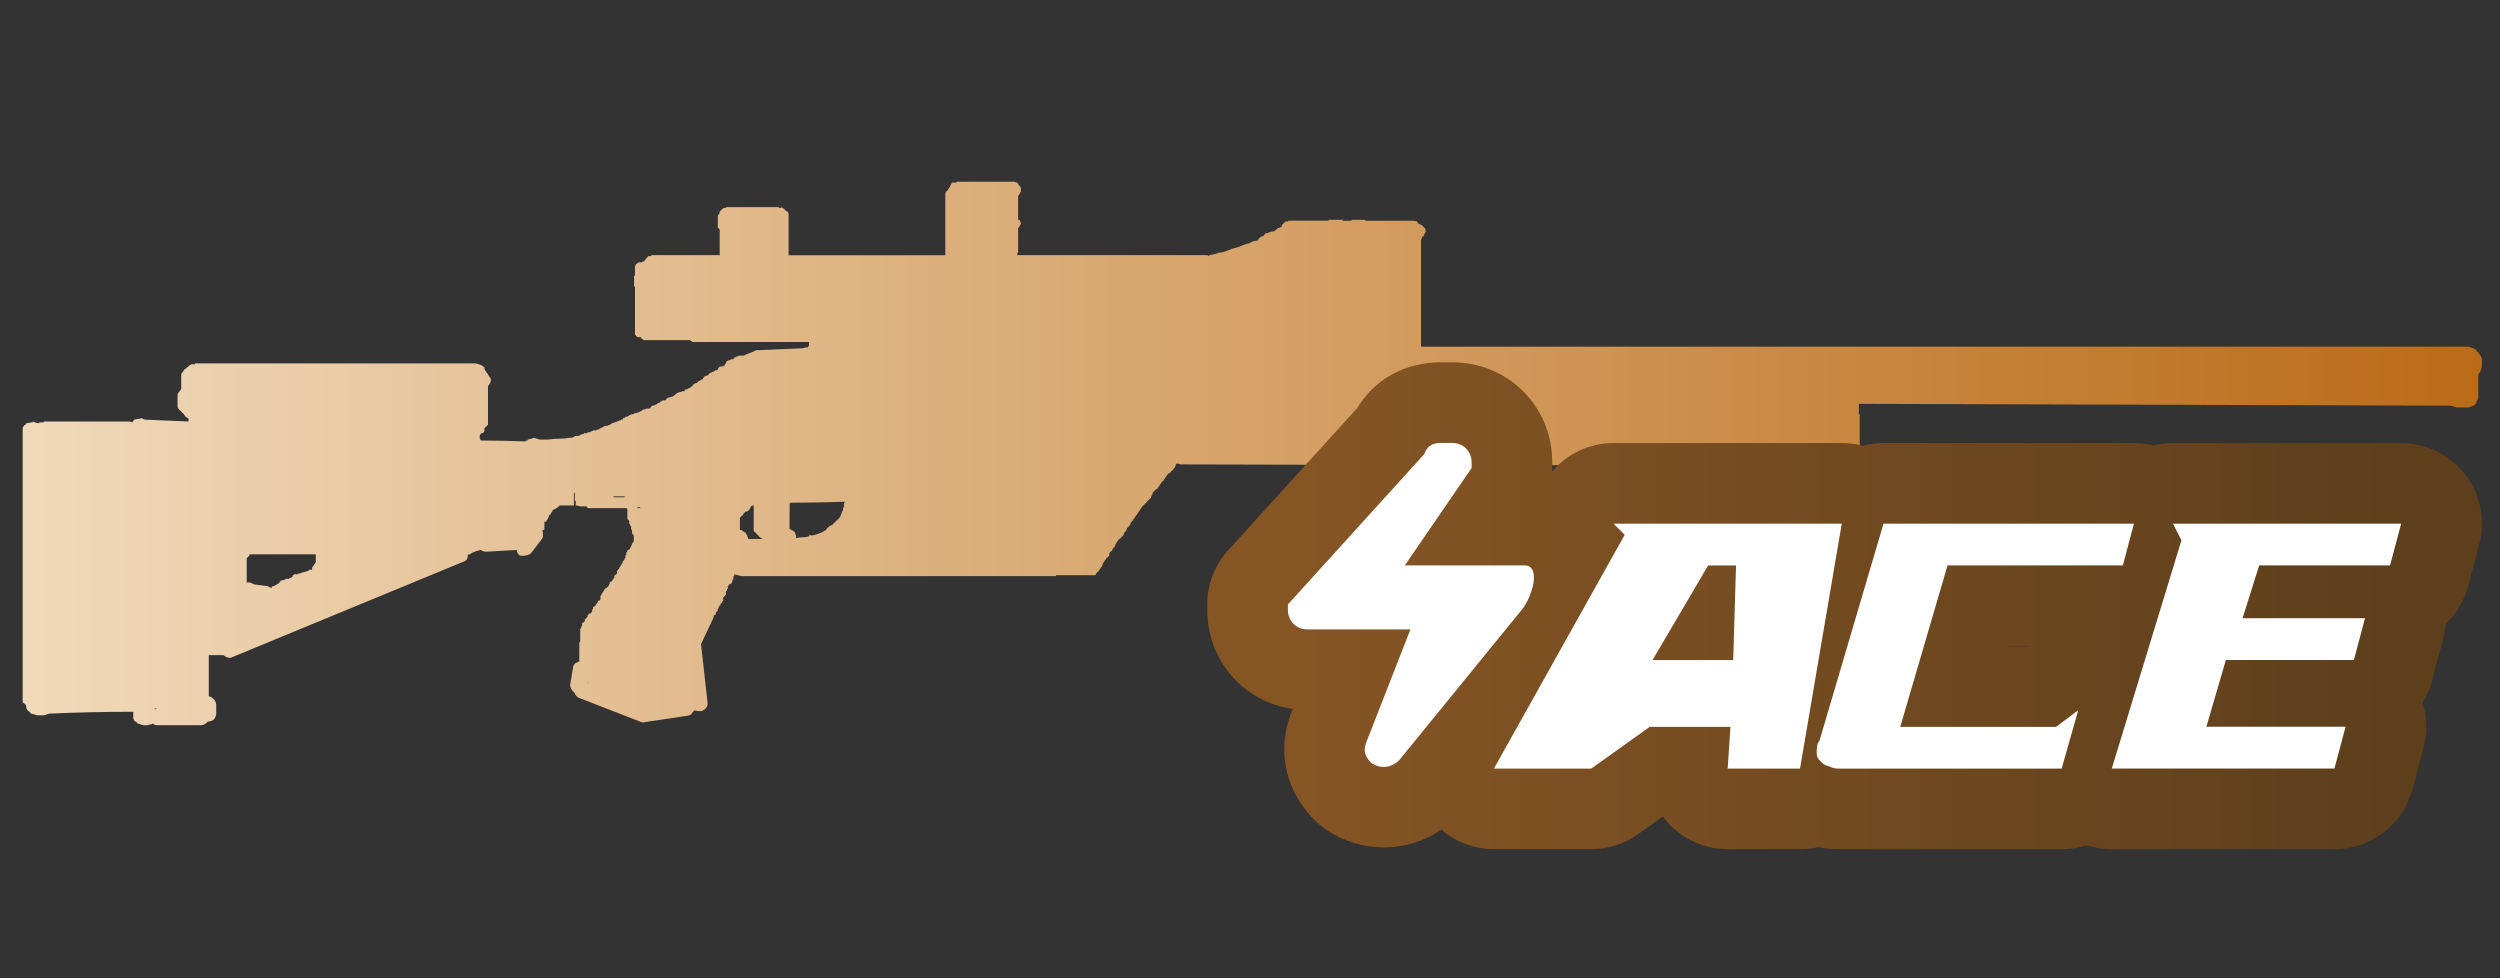 <?xml version="1.0" encoding="utf-8"?>
<!-- Generator: Adobe Illustrator 16.0.0, SVG Export Plug-In . SVG Version: 6.00 Build 0)  -->
<!DOCTYPE svg PUBLIC "-//W3C//DTD SVG 1.1//EN" "http://www.w3.org/Graphics/SVG/1.1/DTD/svg11.dtd">
<svg version="1.1" id="case1" xmlns="http://www.w3.org/2000/svg" xmlns:xlink="http://www.w3.org/1999/xlink" x="0px" y="0px"
	 width="92px" height="36px" viewBox="0 0 92 36" enable-background="new 0 0 92 36" xml:space="preserve">

<rect x="0" y="0" width="92" height="36" fill="#333333" stroke="none"/>

<linearGradient id="shape1_1_" gradientUnits="userSpaceOnUse" x1="0.833" y1="18" x2="91.334" y2="18">
	<stop  offset="2.300000e-007" style="stop-color:#F0D9BA"/>
	<stop  offset="1" style="stop-color:#BB6B17"/>
</linearGradient>
<path id="shape1" fill="url(#shape1_1_)" d="M5.787,26.072L5.787,26.072L5.787,26.072c-0.026,0.002-0.051,0.015-0.067,0.034
	l-0.035-0.034H5.787 M21.625,25.105l0.035,0.034h-0.035V25.105z M9.121,20.501c0.016-0.002,0.027-0.018,0.025-0.033
	c0.001,0,0.003,0,0.004,0c0.017-0.002,0.029-0.017,0.028-0.034V20.4h2.443v0.297c-0.028,0.028-0.05,0.062-0.067,0.099
	c-0.028,0.03-0.052,0.064-0.07,0.102v0.068h-0.099c0,0.002,0,0.006,0,0.009c-0.004,0.017-0.019,0.026-0.036,0.025
	c-0.026,0.001-0.051,0.014-0.068,0.033h-0.034c-0.042,0.023-0.087,0.033-0.135,0.033c-0.017,0.021-0.042,0.032-0.067,0.034
	c-0.037-0.002-0.074,0.009-0.102,0.033h-0.103c-0.003,0-0.005,0-0.009,0c-0.017,0.004-0.027,0.018-0.025,0.034h-0.034v0.031
	c0,0.002,0,0.006,0,0.009c-0.001,0.016-0.017,0.028-0.034,0.025c0.001,0.003,0.001,0.007,0,0.01
	c-0.003,0.017-0.019,0.027-0.034,0.023h-0.033l-0.036,0.035h-0.102c-0.004,0-0.006,0-0.01,0c-0.015,0.002-0.026,0.016-0.023,0.032
	h-0.036c-0.042,0.022-0.088,0.033-0.135,0.035c0.001,0.002,0.001,0.005,0,0.007c-0.002,0.016-0.017,0.028-0.034,0.026v0.035
	c-0.002,0-0.004,0-0.007,0c-0.017,0.002-0.03,0.02-0.027,0.036c-0.026,0.001-0.05,0.012-0.067,0.031c-0.002,0-0.007,0-0.009,0
	c-0.016,0.004-0.027,0.018-0.024,0.035h-0.031c-0.018,0.02-0.042,0.032-0.068,0.034h-0.037l-0.033,0.067
	c-0.05-0.015-0.095-0.036-0.135-0.067c-0.181-0.023-0.351-0.044-0.509-0.067l-0.137-0.067H9.079v-0.904
	c0.001,0.001,0.005,0.001,0.007,0c0.016-0.002,0.028-0.017,0.026-0.034c0.001,0,0.003,0,0.004,0
	C9.117,20.501,9.118,20.501,9.121,20.501 M65.928,19.233c0.021,0.015,0.032,0.041,0.034,0.065v0.069L65.928,19.4V19.233z
	 M23.458,18.666h0.103V18.7h-0.002h-0.101V18.666z M27.532,18.799l0.034-0.033c0.021-0.017,0.033-0.041,0.033-0.067
	c0.02-0.016,0.033-0.041,0.035-0.065c0.031-0.02,0.065-0.03,0.101-0.033v0.938l0.068,0.066c0.045,0.043,0.079,0.076,0.101,0.1
	c0.03,0.051,0.08,0.087,0.137,0.101l0.002-0.004v0.034h-0.509v-0.034c-0.024-0.026-0.037-0.063-0.034-0.101
	c-0.028-0.028-0.05-0.062-0.068-0.099c-0.037-0.018-0.071-0.041-0.103-0.067c-0.028-0.024-0.064-0.037-0.101-0.033v-0.434
	c0.022-0.044,0.057-0.079,0.101-0.101c0.011-0.041,0.035-0.076,0.068-0.101l0.034-0.033c0.003,0,0.007,0,0.01,0
	C27.475,18.833,27.507,18.82,27.532,18.799 M29.059,18.805v-0.272l0.034-0.034c0.655,0,1.322-0.011,2.001-0.034
	c-0.024,0.028-0.037,0.065-0.034,0.101v0.069c-0.019,0.028-0.03,0.062-0.036,0.096c0.003,0.037-0.009,0.074-0.033,0.103
	c-0.018,0.029-0.031,0.063-0.034,0.099c-0.025,0.026-0.038,0.063-0.035,0.101c-0.043,0.021-0.078,0.057-0.1,0.099
	c-0.045,0.023-0.081,0.059-0.104,0.103c-0.033,0.008-0.058,0.034-0.067,0.065c-0.045,0.023-0.09,0.045-0.136,0.069L30.482,19.4
	l-0.069,0.066c-0.008,0.034-0.033,0.059-0.067,0.067c-0.064,0.041-0.132,0.074-0.205,0.099L29.938,19.7h-0.169v0.034
	c-0.054,0.022-0.112,0.035-0.17,0.033c-0.103,0.002-0.205,0.013-0.304,0.033V19.7c-0.025-0.028-0.036-0.063-0.034-0.101
	l-0.069-0.065c-0.045-0.022-0.091-0.046-0.136-0.067v-0.567h-0.001C29.056,18.877,29.056,18.845,29.059,18.805 M22.578,18.264h0.406
	v0.036h-0.406V18.264z M35.195,6.688v0.033h-0.169c-0.003,0.026-0.015,0.049-0.034,0.066c-0.002,0.026-0.015,0.05-0.035,0.067
	c0,0.025-0.014,0.05-0.033,0.066c-0.019,0.015-0.032,0.038-0.035,0.063c-0.023,0.022-0.046,0.043-0.067,0.066
	c-0.02,0.018-0.033,0.043-0.034,0.071v2.273h-5.768V7.855c-0.02-0.017-0.033-0.041-0.034-0.066
	c-0.026-0.002-0.049-0.014-0.067-0.034l-0.067-0.067c-0.031-0.026-0.065-0.049-0.102-0.066v0.032h-0.035
	c-0.026-0.002-0.05-0.012-0.068-0.032h-1.933v0.031h-0.069c-0.023,0.002-0.046,0.014-0.059,0.035l-0.035,0.034l-0.067,0.066v0.033
	c-0.001,0.025-0.015,0.05-0.034,0.067c-0.021,0.016-0.033,0.041-0.035,0.066v0.401c0,0.002,0,0.004,0,0.008
	c0.002,0.017,0.018,0.028,0.035,0.026c0.001,0.025,0.015,0.051,0.034,0.066v0.933h-2.512v0.035h-0.1c-0.003,0-0.005,0-0.009,0
	c-0.017,0.002-0.027,0.017-0.026,0.033l-0.066,0.067c-0.02,0.016-0.034,0.041-0.036,0.067h-0.033v0.032H23.64v0.032h-0.138
	c-0.029,0.028-0.064,0.05-0.101,0.067c-0.017,0.031-0.029,0.066-0.033,0.102v0.303c0,0.001,0,0.003-0.001,0.004
	c-0.001,0.016-0.016,0.028-0.033,0.026v0.368c0.019,0.017,0.032,0.041,0.034,0.066v1.728l0.065,0.071
	c0.053,0.017,0.107,0.027,0.164,0.029v0.034c0.017,0.02,0.042,0.031,0.068,0.033v0.032h1.729c0.017,0.02,0.042,0.034,0.068,0.035
	v0.033h4.308v0.132c-0.02,0.015-0.034,0.041-0.035,0.065c-0.07,0-0.137,0.012-0.204,0.035c-0.497,0.021-1.017,0.043-1.561,0.067
	h-0.135L27.7,12.95c-0.068,0.022-0.158,0.056-0.271,0.102c-0.017,0.019-0.042,0.032-0.068,0.033h-0.169
	c-0.017,0.02-0.042,0.032-0.069,0.034c-0.025,0.003-0.05,0.014-0.067,0.033h-0.034v0.034h-0.033v0.034h-0.102v0.033h-0.069
	c-0.016,0.021-0.04,0.033-0.065,0.034c-0.021,0.017-0.033,0.041-0.036,0.067c-0.017,0.037-0.039,0.071-0.065,0.101
	c-0.03,0.02-0.065,0.03-0.1,0.035h-0.067c-0.033,0.024-0.057,0.059-0.067,0.1l-0.034,0.035h-0.067l-0.035,0.034
	c-0.019,0.019-0.046,0.03-0.073,0.029c-0.018,0.02-0.042,0.031-0.068,0.033c-0.001,0-0.003,0-0.005,0
	c-0.017,0.002-0.03,0.017-0.029,0.035c-0.003-0.001-0.005,0-0.008,0c-0.016,0.002-0.028,0.019-0.025,0.035c-0.003,0-0.008,0-0.01,0
	c-0.016,0.003-0.026,0.019-0.023,0.034H25.97l-0.035,0.034h-0.033v0.03l-0.034,0.035c0,0.002,0,0.005,0,0.009
	c-0.001,0.018-0.018,0.028-0.034,0.026c-0.003,0-0.005,0-0.007,0c-0.017,0.002-0.028,0.017-0.026,0.034h-0.035
	c-0.017,0.02-0.04,0.031-0.066,0.035c0,0.002,0,0.004,0,0.006c-0.003,0.017-0.019,0.028-0.036,0.026c0,0.004,0.001,0.008,0,0.012
	c-0.002,0.016-0.017,0.026-0.033,0.023H25.6c-0.018,0.019-0.042,0.033-0.068,0.034c0.001,0.003,0.001,0.005,0,0.008
	c-0.003,0.017-0.018,0.028-0.035,0.025v0.031c-0.002,0-0.005,0-0.007,0c-0.017,0.004-0.028,0.018-0.026,0.035H25.43
	c0,0.002,0,0.005,0,0.008c-0.002,0.016-0.018,0.027-0.034,0.026c-0.017,0.02-0.042,0.033-0.067,0.034
	c-0.028,0.025-0.067,0.039-0.106,0.035l-0.033,0.035v0.031h-0.068c-0.042,0.022-0.089,0.034-0.136,0.034
	c-0.017,0.02-0.042,0.033-0.068,0.034c-0.002,0-0.004,0-0.008,0c-0.016,0.002-0.027,0.018-0.024,0.033c-0.004,0-0.006,0-0.009,0
	c-0.017,0.003-0.028,0.018-0.025,0.036h-0.034c0,0.001,0,0.003,0,0.006c0,0.018-0.016,0.03-0.032,0.029
	c-0.019,0.019-0.043,0.029-0.07,0.03c-0.042,0.021-0.088,0.032-0.136,0.033l-0.068,0.066c0.001,0.003,0.001,0.006,0,0.011
	c-0.002,0.016-0.018,0.026-0.034,0.024h-0.102c0.001,0.002,0.001,0.005,0,0.009c-0.003,0.017-0.018,0.027-0.034,0.025
	c-0.026,0.001-0.051,0.014-0.068,0.034v0.029h-0.067c0.001,0.002,0.001,0.006,0,0.01c-0.003,0.016-0.017,0.026-0.034,0.024
	c-0.017,0.019-0.041,0.031-0.067,0.034c-0.029,0.024-0.066,0.035-0.103,0.032c-0.001,0-0.003,0-0.004,0.001
	c-0.018,0-0.029,0.017-0.028,0.033l-0.033,0.035c0.001,0.002,0.001,0.004,0,0.006c-0.002,0.018-0.017,0.029-0.034,0.028h-0.108
	c-0.028,0.024-0.066,0.037-0.103,0.034c-0.026,0.001-0.051,0.012-0.067,0.034l-0.035,0.034h-0.035l-0.03,0.033
	c-0.036-0.002-0.072,0.01-0.101,0.033h-0.068l-0.033,0.033c-0.047,0.001-0.094,0.014-0.137,0.034c-0.003-0.001-0.007-0.001-0.008,0
	c-0.017,0.003-0.028,0.019-0.025,0.035h-0.034c-0.018,0.02-0.042,0.032-0.068,0.034h-0.033c0,0.002,0,0.004,0,0.006
	c-0.002,0.018-0.017,0.03-0.034,0.027c-0.026,0.002-0.05,0.014-0.067,0.034v0.034h-0.067c0,0.002,0,0.006,0,0.009
	c-0.003,0.016-0.018,0.026-0.034,0.024H22.78l-0.034,0.035h-0.034c-0.017,0.019-0.041,0.031-0.067,0.032
	c-0.036,0.005-0.07,0.016-0.101,0.034h-0.033c0,0.002,0,0.003,0,0.005c-0.002,0.018-0.017,0.03-0.035,0.028l-0.035,0.034h-0.034
	c-0.028,0.024-0.065,0.037-0.102,0.034c-0.037-0.003-0.073,0.01-0.103,0.033c-0.002,0-0.004,0-0.006,0
	c-0.018,0.002-0.029,0.017-0.028,0.034h-0.069v0.032h-0.034c0,0.003,0,0.005,0,0.009c-0.004,0.016-0.018,0.028-0.035,0.025h-0.067
	c0,0.003,0,0.006,0,0.009c-0.002,0.017-0.018,0.027-0.035,0.025h-0.1c-0.018,0.02-0.042,0.031-0.066,0.033c-0.002,0-0.005,0-0.008,0
	c-0.017,0.001-0.028,0.018-0.026,0.034h-0.103c0,0.002,0,0.006,0,0.008c-0.002,0.017-0.018,0.028-0.034,0.025h-0.101
	c0.001,0.003,0.001,0.005,0,0.009c-0.001,0.017-0.017,0.028-0.034,0.025c-0.037-0.002-0.073,0.01-0.103,0.034
	c-0.002-0.001-0.006-0.001-0.009,0c-0.017,0.002-0.027,0.018-0.024,0.034H21.15c0.001,0.002,0.001,0.005,0,0.009
	c-0.002,0.016-0.017,0.026-0.033,0.024c-0.029,0.023-0.065,0.036-0.103,0.034h-0.067c-0.1,0.023-0.204,0.034-0.306,0.033
	c-0.16,0-0.318,0.012-0.476,0.034h-0.303l-0.205-0.065c-0.066,0.023-0.146,0.044-0.237,0.065v0.034h-0.068v0.035
	c-0.545-0.021-1.097-0.035-1.663-0.035v-0.034l-0.034-0.034v-0.132l0.068-0.068c0.044,0.001,0.084-0.025,0.101-0.066v-0.101
	c0.021-0.043,0.058-0.079,0.102-0.1v-0.033h0.033v-1.436c0.028-0.029,0.051-0.063,0.067-0.101l0.036-0.065v-0.1
	c-0.017-0.037-0.041-0.07-0.069-0.101c-0.02-0.017-0.031-0.042-0.034-0.067l-0.034-0.034c-0.018-0.036-0.041-0.07-0.068-0.099
	c-0.021-0.041-0.032-0.086-0.034-0.132c-0.041-0.012-0.077-0.035-0.101-0.068l-0.204-0.066H7.177v0.033H7.042
	c-0.016,0.021-0.041,0.033-0.066,0.035l-0.068,0.068c-0.034,0.008-0.059,0.033-0.066,0.065H6.806
	c-0.029,0.029-0.052,0.064-0.07,0.101c-0.027,0.03-0.051,0.063-0.067,0.1v0.534c-0.017,0.037-0.041,0.071-0.068,0.1
	c-0.028,0.03-0.05,0.063-0.067,0.1v0.467l0.03,0.066l0.101,0.1c0.045,0.045,0.08,0.079,0.103,0.101c0.017,0.036,0.04,0.07,0.067,0.1
	c0.038,0.018,0.071,0.039,0.103,0.066v0.101l-1.595-0.067c-0.067-0.024-0.125-0.045-0.17-0.067v0.034
	c-0.081-0.002-0.16,0.01-0.237,0.035c-0.028,0.03-0.051,0.063-0.068,0.101c-0.031-0.019-0.065-0.029-0.102-0.034H1.612v0.032H1.477
	c-0.026,0.003-0.05,0.015-0.067,0.034c-0.07-0.015-0.139-0.037-0.205-0.065v0.031c-0.081,0.003-0.16,0.014-0.237,0.034
	c-0.008,0.034-0.035,0.06-0.067,0.067c-0.028,0.03-0.05,0.063-0.067,0.101v10.079c0.009,0.033,0.035,0.059,0.068,0.067
	c0.033,0.024,0.058,0.06,0.068,0.099v0.07c0.018,0.037,0.041,0.071,0.068,0.102c0.043,0.021,0.078,0.055,0.101,0.097
	c0.091,0.02,0.17,0.044,0.238,0.065h0.237c0.068-0.021,0.136-0.046,0.205-0.065c1.039-0.046,2.067-0.067,3.086-0.067v0.264
	c0.02,0.018,0.032,0.042,0.035,0.067c0.05,0.024,0.096,0.06,0.135,0.101c0.068,0.023,0.138,0.044,0.205,0.065h0.136
	c0.043-0.016,0.089-0.028,0.135-0.033c0.027-0.002,0.052-0.013,0.068-0.034c0.045,0.044,0.106,0.067,0.17,0.065H7.38
	c0.089,0.002,0.174-0.035,0.236-0.101l0.035-0.033c0.072-0.002,0.143-0.023,0.203-0.065c0.065-0.063,0.102-0.146,0.103-0.235v-0.332
	c-0.007-0.078-0.042-0.148-0.103-0.2c-0.043-0.053-0.104-0.088-0.171-0.101V24.11h0.543c0.03,0.026,0.064,0.05,0.1,0.065
	c0.073,0.046,0.167,0.046,0.239,0l8.48-3.501c0.084-0.019,0.151-0.084,0.168-0.17v-0.1h0.072c0.03-0.026,0.063-0.049,0.101-0.066
	c0.098-0.046,0.2-0.08,0.306-0.1c0.06,0.043,0.13,0.065,0.204,0.065l1.119-0.065c0.005,0.076,0.043,0.15,0.102,0.2
	c0.078,0.022,0.16,0.022,0.238,0c0.079-0.006,0.152-0.041,0.204-0.101l0.407-0.534c0.022-0.087,0.022-0.179,0-0.265v-0.039h0.067
	V19.2h0.069v-0.033l0.034-0.034L20.202,19v-0.033c0.003,0,0.005,0,0.007,0c0.017-0.002,0.03-0.018,0.027-0.033h0.036v-0.065
	c0.002,0,0.005,0,0.008,0c0.016-0.002,0.027-0.017,0.025-0.034l0.035-0.033v-0.033c0.026-0.002,0.049-0.015,0.067-0.034h0.034
	c0-0.002,0-0.003,0-0.005c0.002-0.018,0.018-0.028,0.035-0.026l0.034-0.034h0.033v-0.033h0.034V18.6h0.543v-0.467h0.033v0.299h0.033
	V18.6c0.058,0.003,0.116,0.014,0.171,0.035h0.237v0.031c0.003-0.001,0.005-0.001,0.009,0c0.016,0.002,0.028,0.017,0.025,0.034h1.425
	l0.034,0.031V19.1l0.07,0.065v0.103l0.03,0.031v0.034l0.038,0.035v0.099c0,0.002,0,0.006,0,0.008
	c0.002,0.018,0.017,0.028,0.033,0.026v0.129l0.064,0.07v0.231l-0.035,0.036c0,0.001,0,0.005,0,0.007
	c-0.002,0.018-0.018,0.028-0.035,0.026v0.065l-0.033,0.035v0.03l-0.034,0.033v0.03l-0.034,0.033
	c-0.026,0.002-0.051,0.015-0.068,0.034V20.3l-0.035,0.033v0.063c0,0.002,0,0.006,0,0.009c-0.001,0.017-0.017,0.027-0.033,0.025
	v0.101l-0.034,0.033v0.034c-0.022,0.021-0.045,0.044-0.067,0.067v0.064h-0.034v0.034l-0.035,0.033v0.032l-0.034,0.033
	c0,0.002,0,0.006,0,0.007c-0.001,0.017-0.017,0.028-0.033,0.027v0.035l-0.034,0.033c0.001,0.004,0.001,0.007,0,0.009
	c-0.003,0.017-0.018,0.028-0.035,0.025v0.103l-0.066,0.065c-0.003,0-0.007,0-0.009,0c-0.018,0.001-0.029,0.016-0.028,0.033v0.065
	l-0.034,0.035c0.001,0.002,0.001,0.006,0,0.009c-0.003,0.016-0.018,0.026-0.035,0.023v0.029l-0.032,0.034
	c-0.018,0.021-0.043,0.031-0.07,0.033v0.065l-0.034,0.034v0.035l-0.068,0.065c-0.017,0.021-0.042,0.031-0.068,0.033
	c0,0.004,0,0.006,0,0.009c-0.001,0.018-0.017,0.028-0.033,0.026v0.034L22.2,21.767c0.001,0.004,0.001,0.007,0,0.011
	c-0.002,0.016-0.018,0.026-0.035,0.024v0.032l-0.033,0.033v0.032l-0.035,0.035v0.133c-0.002,0-0.005,0-0.008,0
	c-0.016,0.003-0.026,0.018-0.024,0.035H22.03l-0.034,0.033v0.034l-0.033,0.03c0.001,0.003,0.001,0.007,0,0.009
	c-0.002,0.018-0.018,0.029-0.036,0.026v0.033l-0.033,0.034c-0.018,0.019-0.042,0.031-0.067,0.033v0.065l-0.034,0.033v0.069
	l-0.034,0.033v0.034h-0.068c0,0.002,0,0.005,0,0.007c-0.002,0.018-0.017,0.028-0.033,0.026c0,0.002,0,0.007,0,0.009
	c-0.003,0.018-0.018,0.028-0.034,0.024v0.065l-0.103,0.102v0.068h-0.033v0.032c-0.026,0-0.051,0.012-0.067,0.033v0.098l-0.035,0.031
	v0.037c0.001,0.006,0.001,0.008,0,0.011c-0.002,0.016-0.017,0.026-0.034,0.025v0.465c0.001,0.003,0.001,0.007,0,0.009
	c-0.002,0.018-0.018,0.028-0.033,0.024v0.702l-0.137,0.066c-0.066,0.045-0.104,0.12-0.1,0.2l-0.102,0.601
	c0.008,0.087,0.043,0.17,0.102,0.233l0.066,0.067c0.025,0.07,0.073,0.131,0.137,0.168l2.306,0.897c0.054,0.023,0.116,0.023,0.17,0
	l1.562-0.233c0.077-0.01,0.141-0.062,0.169-0.132c0.023-0.023,0.046-0.045,0.068-0.065c0.065,0.021,0.135,0.033,0.203,0.033
	c0.079-0.003,0.152-0.04,0.205-0.101c0.061-0.061,0.085-0.148,0.068-0.233l-0.237-2.135l0.441-0.934
	c0.021-0.041,0.033-0.089,0.033-0.133h0.036l0.033-0.035v-0.065l0.034-0.032c0.004,0,0.005,0,0.009,0
	c0.017-0.003,0.027-0.02,0.025-0.035v-0.067c0.002,0.002,0.004,0.002,0.006,0c0.017-0.001,0.029-0.016,0.028-0.033V22.34
	l0.034-0.034v-0.033h0.034v-0.034c-0.001-0.001-0.001-0.005,0-0.007c0.002-0.018,0.017-0.028,0.035-0.026c0-0.004,0-0.005,0-0.007
	c0.002-0.018,0.018-0.028,0.034-0.025v-0.028c0-0.003-0.001-0.005,0-0.009c0.003-0.018,0.018-0.028,0.033-0.026v-0.134h0.032v-0.032
	c0.003,0,0.004,0,0.006,0c0.017-0.002,0.03-0.018,0.028-0.033c0.002,0,0.006,0,0.01,0c0.016-0.004,0.026-0.02,0.024-0.034v-0.103
	c0-0.001,0-0.005,0.001-0.007c0.001-0.018,0.017-0.028,0.034-0.026v-0.032c-0.001-0.003-0.001-0.007-0.001-0.01
	c0.003-0.017,0.018-0.028,0.035-0.025v-0.101c0.003,0,0.007,0,0.01,0c0.015-0.002,0.026-0.018,0.023-0.033v-0.034
	c0.037,0.002,0.074-0.009,0.104-0.033v-0.034l0.032-0.033v-0.068h0.034v-0.103c-0.001-0.002-0.001-0.004,0-0.008
	c0.003-0.016,0.017-0.028,0.034-0.026v-0.067l0.271,0.067h11.567v-0.033h1.458c0.001-0.026,0.014-0.05,0.034-0.067
	c0.01-0.032,0.035-0.057,0.067-0.067c0.017-0.037,0.04-0.07,0.068-0.101c0.018-0.035,0.04-0.069,0.068-0.099
	c0.018-0.032,0.029-0.065,0.032-0.102c0.029-0.027,0.052-0.063,0.068-0.101c0.029-0.029,0.052-0.062,0.069-0.099
	c0.043-0.021,0.079-0.059,0.101-0.103v-0.065c0.022-0.044,0.058-0.079,0.102-0.101c0.002-0.035,0.017-0.069,0.044-0.094l0.066-0.067
	c-0.002-0.037,0.01-0.072,0.035-0.101c0.018-0.035,0.041-0.069,0.068-0.101c0.022-0.043,0.059-0.078,0.103-0.1
	c0.021-0.021,0.056-0.055,0.1-0.101c0.005-0.035,0.017-0.068,0.034-0.099c0.024-0.023,0.046-0.044,0.068-0.067
	c0.004-0.035,0.015-0.07,0.034-0.101c0.043-0.044,0.079-0.078,0.101-0.101c0.018-0.03,0.031-0.063,0.034-0.1
	c0.023-0.022,0.046-0.044,0.068-0.066c0.017-0.037,0.04-0.071,0.067-0.102c0.026-0.049,0.061-0.093,0.101-0.134l0.033-0.065
	c0.028-0.03,0.051-0.063,0.068-0.101c0.028-0.028,0.05-0.063,0.067-0.101l0.067-0.067l0.103-0.099
	c0.021-0.044,0.057-0.079,0.101-0.101c0.009-0.033,0.035-0.057,0.067-0.066c-0.002-0.037,0.01-0.074,0.034-0.102
	c0.019-0.03,0.031-0.065,0.035-0.1l0.101-0.1c0.044-0.02,0.081-0.056,0.102-0.1c0.027-0.03,0.051-0.063,0.067-0.1
	c0.028-0.03,0.05-0.063,0.068-0.101c0.034-0.008,0.059-0.035,0.069-0.067c0.044-0.067,0.089-0.131,0.134-0.198
	c0.032-0.027,0.066-0.05,0.104-0.068c0.022-0.043,0.058-0.079,0.101-0.1c0.017-0.036,0.04-0.069,0.066-0.1
	c0.02-0.031,0.031-0.065,0.036-0.101l0.033-0.033c0.048,0.001,0.094,0.012,0.136,0.033c7.078,0.023,14.155,0.035,21.233,0.035v0.1
	c0.028,0.029,0.051,0.064,0.068,0.1v0.702h0.035v0.199c0.045,0.022,0.081,0.058,0.102,0.102c0.039,0.011,0.075,0.034,0.102,0.066
	h0.033v0.032c0.027,0.031,0.049,0.064,0.067,0.102c0.067,0.022,0.147,0.044,0.237,0.067c0.026-0.002,0.051-0.015,0.068-0.034v2.105
	l0.033,0.033h-0.475v0.034h-0.169c-0.023,0-0.035,0.021-0.035,0.065c-0.028,0.029-0.051,0.063-0.067,0.101v0.264
	c0.041,0.018,0.067,0.058,0.066,0.103v0.035l-0.067,0.067v0.664c0.041,0.018,0.068,0.059,0.067,0.103c0.003,0,0.005,0,0.008,0
	c0.017,0.002,0.028,0.018,0.028,0.033c0.038,0.041,0.084,0.074,0.134,0.1c0.047,0,0.095,0.012,0.136,0.033h0.543
	c0.003,0.037-0.009,0.072-0.032,0.101v0.501c-0.169,0.024-0.34,0.035-0.51,0.035l-0.136,0.065c-0.039,0.04-0.085,0.074-0.135,0.101
	c-0.021,0.016-0.033,0.041-0.035,0.065l-0.067,0.067v0.099c0.018,0.03,0.029,0.063,0.034,0.099
	c-0.004,0.037-0.016,0.071-0.034,0.103v1.132c0.006,0,0.011,0,0.017,0c0.033,0.005,0.057,0.035,0.052,0.068l0.204,0.067
	c0.032-0.02,0.066-0.03,0.102-0.033h0.031c0.035,0.003,0.07,0.014,0.101,0.033h0.238c0.058-0.02,0.115-0.04,0.169-0.067
	c0.566-0.022,1.121-0.033,1.664-0.033l-0.035,0.033c-0.002,0.025-0.013,0.05-0.032,0.067v0.168c0.025,0.002,0.049,0.013,0.067,0.032
	c0.019,0.016,0.031,0.04,0.033,0.067c0.021,0.016,0.032,0.04,0.034,0.064v0.069c0.001,0.024,0.014,0.052,0.034,0.067l0.034,0.031
	c0.004,0.036,0.016,0.071,0.034,0.103c0.02,0.017,0.032,0.039,0.034,0.064c0.019,0.018,0.031,0.04,0.033,0.066v0.032
	c0.021,0.016,0.034,0.041,0.035,0.067c0.001,0.024,0.014,0.049,0.033,0.065c0.002,0.024,0.015,0.051,0.034,0.065
	c0.004,0.035,0.015,0.07,0.032,0.103l0.039,0.035v0.133c0.024,0.022,0.046,0.044,0.068,0.066c0.002,0.027,0.014,0.052,0.035,0.067
	l0.033,0.034v0.232c0.017,0.021,0.04,0.034,0.066,0.036c0.021,0.016,0.032,0.04,0.035,0.066c0.021,0.017,0.031,0.041,0.033,0.065
	l0.068,0.065c0.002,0.027,0.015,0.05,0.034,0.067v0.067c0.002,0.026,0.016,0.05,0.034,0.067c0.001,0.024,0.014,0.049,0.033,0.065
	v0.166l0.033,0.033h-0.033c-0.028,0.025-0.065,0.035-0.103,0.034c-0.032,0.018-0.065,0.028-0.101,0.033
	c-0.018,0.021-0.043,0.032-0.068,0.033l-0.033,0.034c-0.002,0.026-0.015,0.049-0.033,0.067v0.131
	c-0.017,0.037-0.04,0.07-0.068,0.101c-0.02,0.016-0.033,0.04-0.035,0.066v1.503c0.003,0.024,0.016,0.048,0.035,0.065
	c0.023,0.022,0.045,0.046,0.068,0.067c0.047,0,0.093,0.012,0.136,0.033h1.83c0.047,0,0.095-0.013,0.136-0.033
	c0.026-0.002,0.051-0.013,0.067-0.034c0.021-0.016,0.033-0.04,0.033-0.066v-0.034c0.001-0.026,0.015-0.051,0.035-0.067v-0.166
	c0.019-0.02,0.042-0.031,0.068-0.033c0.021-0.018,0.032-0.043,0.034-0.067c0.022-0.021,0.044-0.044,0.067-0.067v-0.066l0.066-0.065
	c0.021-0.017,0.033-0.041,0.035-0.065c0.001-0.027,0.014-0.052,0.033-0.067v-0.067l0.067-0.067v-0.067l-0.034-0.031
	c-0.02-0.018-0.032-0.041-0.034-0.067c-0.023-0.026-0.037-0.063-0.033-0.101h-0.068c0.002-0.024,0.014-0.048,0.033-0.065
	c0-0.004,0-0.007,0-0.009c0.003-0.016,0.019-0.028,0.035-0.024v-0.403l-0.068-0.067c-0.021-0.016-0.032-0.041-0.033-0.065
	l-0.067-0.067c-0.026-0.001-0.051-0.014-0.069-0.033c-0.037-0.018-0.07-0.039-0.101-0.067v-0.067l-0.067-0.066v-0.064
	c-0.026-0.001-0.051-0.014-0.067-0.033c-0.029-0.028-0.064-0.051-0.102-0.067c-0.004-0.035-0.016-0.07-0.034-0.101v-0.101
	c-0.021-0.044-0.044-0.089-0.067-0.133c-0.02-0.018-0.03-0.04-0.033-0.067c-0.021-0.018-0.033-0.04-0.034-0.066l-0.036-0.028
	c-0.019-0.03-0.03-0.065-0.034-0.102c-0.001-0.026-0.015-0.051-0.034-0.066c-0.002-0.025-0.014-0.05-0.033-0.065v-0.065
	c-0.003,0-0.005,0-0.008,0c-0.018-0.002-0.029-0.018-0.027-0.035v-0.071c-0.02-0.016-0.032-0.04-0.034-0.065
	c0.003-0.037-0.009-0.074-0.033-0.101l-0.034-0.033c-0.021-0.018-0.031-0.041-0.033-0.067s-0.015-0.05-0.034-0.069v-0.063
	c-0.02-0.018-0.032-0.042-0.033-0.068c0-0.002,0-0.004,0-0.006c-0.003-0.018-0.019-0.028-0.034-0.026
	c0.002-0.037-0.01-0.072-0.036-0.101v-0.065c-0.019-0.018-0.03-0.043-0.033-0.067v-0.067c-0.003,0.002-0.006,0.002-0.009,0
	c-0.017-0.002-0.028-0.018-0.025-0.033l-0.07-0.067c-0.002-0.026-0.014-0.05-0.034-0.065c0.003-0.037-0.009-0.074-0.033-0.101
	c0.001-0.004,0.001-0.007,0-0.009c-0.003-0.016-0.018-0.026-0.033-0.024c-0.002-0.025-0.014-0.05-0.033-0.067
	c-0.021-0.017-0.033-0.041-0.035-0.067v-0.065c-0.021-0.016-0.033-0.041-0.034-0.067v-0.033c-0.019-0.03-0.03-0.063-0.033-0.1
	v-0.066c-0.002-0.026-0.015-0.05-0.035-0.067c-0.02-0.016-0.031-0.041-0.033-0.065c-0.025-0.002-0.051-0.015-0.069-0.033
	c-0.048-0.015-0.094-0.037-0.134-0.067h-0.033c-0.003,0-0.005,0-0.009,0c-0.017-0.002-0.027-0.018-0.025-0.034h-0.034v-0.033h0.034
	v-0.567c0.017-0.037,0.04-0.07,0.067-0.099v-0.204c-0.028-0.029-0.052-0.065-0.067-0.103h-0.034v-0.065l-0.035-0.066
	c-0.027-0.028-0.05-0.063-0.067-0.1c-0.028-0.024-0.063-0.037-0.101-0.033V20.23c0.021-0.044,0.045-0.088,0.068-0.133
	c0.004-0.037-0.011-0.074-0.035-0.101c-0.021-0.016-0.032-0.04-0.033-0.066c0-0.004,0-0.006,0-0.008
	c0.001-0.016,0.017-0.029,0.033-0.026c0.01-0.031,0.035-0.057,0.067-0.065c0.024-0.028,0.036-0.063,0.033-0.101
	c0.027-0.03,0.053-0.065,0.069-0.101v-1.197h0.034c0.017-0.02,0.041-0.031,0.067-0.033v-3.138l-0.033-0.032v-0.367l21.776,0.066
	c0.091,0.022,0.171,0.045,0.238,0.067h0.407l0.203-0.067c0.046-0.044,0.079-0.077,0.103-0.099c-0.004-0.037,0.009-0.074,0.033-0.101
	c0.02-0.017,0.032-0.042,0.034-0.067v-0.868c0.017-0.037,0.039-0.071,0.067-0.101c0.02-0.031,0.03-0.064,0.035-0.101
	c0.018-0.031,0.027-0.065,0.032-0.1v-0.3l-0.031-0.066c-0.017-0.037-0.039-0.071-0.068-0.101c-0.021-0.044-0.057-0.08-0.101-0.1
	v-0.034c-0.03-0.029-0.065-0.052-0.103-0.067l-0.204-0.066H52.295V8.825c0.023-0.027,0.036-0.064,0.033-0.1
	c0.017-0.02,0.042-0.032,0.067-0.035V8.657c0.021-0.017,0.032-0.041,0.033-0.066c0.021-0.017,0.033-0.04,0.035-0.066V8.457
	c-0.002-0.025-0.014-0.05-0.035-0.066l-0.033-0.034L52.328,8.29l-0.137-0.063l-0.035-0.07c-0.042-0.021-0.088-0.034-0.136-0.035
	h-1.765l-0.033-0.033h-0.476c0.001,0.001,0.001,0.005,0,0.008c-0.002,0.016-0.017,0.027-0.034,0.025h-0.305V8.089h-0.51v0.032
	h-1.492v0.032h-0.103l-0.066,0.067c-0.024,0.023-0.046,0.045-0.067,0.066v0.064h-0.035c-0.018,0.02-0.042,0.032-0.067,0.035
	c-0.026,0.001-0.051,0.015-0.068,0.033c-0.039,0.04-0.085,0.075-0.134,0.101c-0.06-0.002-0.118,0.01-0.172,0.035
	c-0.04,0.027-0.087,0.039-0.134,0.033c-0.019,0.037-0.041,0.069-0.069,0.1c-0.035,0.004-0.07,0.016-0.101,0.035
	c-0.023,0.022-0.047,0.044-0.07,0.068c-0.02,0.016-0.033,0.04-0.034,0.065c-0.068,0.001-0.138,0.012-0.203,0.035
	c-0.04,0.031-0.085,0.054-0.134,0.066c-0.069,0.016-0.137,0.038-0.203,0.067c-0.058,0.018-0.115,0.04-0.17,0.066
	c-0.09,0.023-0.169,0.044-0.238,0.067c-0.054,0.026-0.111,0.049-0.169,0.066c-0.065,0.029-0.135,0.052-0.205,0.067
	c-0.059-0.002-0.117,0.009-0.169,0.034c-0.089,0.028-0.179,0.049-0.271,0.066c-0.003,0-0.006,0-0.01,0
	c-0.016,0.002-0.026,0.018-0.023,0.035c-0.019-0.02-0.042-0.032-0.069-0.035h-6.988V9.358c0.001-0.027,0.014-0.051,0.034-0.067
	V8.391L37.5,8.357c0.02-0.017,0.031-0.041,0.035-0.067c0.021-0.016,0.032-0.04,0.033-0.066c-0.003-0.036-0.015-0.07-0.033-0.101
	c0-0.002,0-0.006,0-0.009c-0.003-0.016-0.019-0.027-0.035-0.025h-0.034V7.218c-0.001-0.004-0.001-0.007,0-0.01
	c0.003-0.016,0.018-0.027,0.034-0.024c0.001-0.026,0.013-0.051,0.035-0.068c0.002-0.026,0.013-0.05,0.033-0.067V6.922
	c-0.001-0.025-0.013-0.049-0.033-0.066L37.5,6.822c-0.017-0.037-0.039-0.071-0.067-0.101c-0.035-0.004-0.069-0.016-0.101-0.033
	H35.195z"/>
<linearGradient id="shape2_2_" gradientUnits="userSpaceOnUse" x1="463.228" y1="-264.951" x2="422.446" y2="-264.951" gradientTransform="matrix(1 0 0 -1 -374.96 -242.66)">
	<stop  offset="2.300000e-007" style="stop-color:#5D3F1C"/>
	<stop  offset="1" style="stop-color:#865524"/>
</linearGradient>
<path id="shape2_1_" fill="url(#shape2_2_)" d="M77.714,31.251c-0.313,0-0.625-0.05-0.923-0.147
	c-0.297,0.099-0.608,0.147-0.921,0.147h-8.193c-0.185,0-0.447-0.009-0.77-0.075c-0.217,0.051-0.439,0.075-0.664,0.075h-2.664
	c-0.816,0-1.605-0.342-2.166-0.937c-0.078-0.086-0.15-0.174-0.219-0.267l-0.91,0.65c-0.503,0.36-1.1,0.552-1.725,0.552h-3.584
	c-0.717,0-1.402-0.264-1.935-0.719c-0.616,0.424-1.35,0.654-2.114,0.654c-0.75,0-1.478-0.222-2.104-0.642
	c-0.164-0.11-0.315-0.233-0.452-0.37c-1.021-1.021-1.363-2.423-0.92-3.753l0.044-0.128l0.08-0.203
	c-1.801-0.254-3.145-1.765-3.145-3.646V22.24c0-0.741,0.274-1.45,0.773-1.996l4.748-5.232c0.646-1.069,1.762-1.679,3.079-1.679h0.41
	c2.065,0,3.684,1.618,3.684,3.684c0,0-0.001,0.289-0.003,0.331c0.555-0.653,1.372-1.044,2.26-1.044h8.398
	c0.261,0,0.518,0.034,0.768,0.101c0.25-0.067,0.508-0.101,0.771-0.101h9.218c0.243,0,0.482,0.029,0.717,0.087
	c0.233-0.058,0.475-0.087,0.719-0.087h8.396c0.917,0,1.797,0.433,2.354,1.159c0.56,0.726,0.752,1.689,0.515,2.573l-0.407,1.532
	c-0.146,0.541-0.433,1.02-0.829,1.395c-0.014,0.188-0.045,0.372-0.094,0.555l-0.41,1.537c-0.075,0.282-0.192,0.551-0.346,0.799
	c0.168,0.532,0.185,1.109,0.04,1.656l-0.413,1.539c-0.347,1.297-1.524,2.202-2.866,2.202H77.714z M74.675,23.782l0.013-0.009h-0.794
	l-0.002,0.009H74.675z"/>
<path id="ACE" fill="#FFFFFF" d="M51.903,23.163h-3.79c-0.409,0-0.717-0.308-0.717-0.718c0-0.104,0-0.104,0-0.204l5.018-5.531
	c0.103-0.307,0.31-0.41,0.615-0.41h0.41c0.409,0,0.717,0.308,0.717,0.717c0,0.102,0,0.205,0,0.205l-2.458,3.584h4.402
	c0.615,0,0.31,1.127-0.103,1.639l-4.507,5.531c-0.309,0.308-0.717,0.308-1.023,0.104c-0.205-0.206-0.309-0.41-0.205-0.719
	L51.903,23.163L51.903,23.163L51.903,23.163z M59.38,19.271l0.409,0.41l-4.813,8.603h3.584l2.15-1.536h2.971l-0.103,1.536h2.663
	l1.536-9.013H59.38L59.38,19.271z M63.886,20.809l-0.104,3.482h-2.97l2.048-3.482H63.886L63.886,20.809z M67.677,28.284h8.191
	l0.613-2.15l-0.819,0.614h-5.733l1.74-5.941h6.452l0.409-1.535h-9.218l-2.355,7.988c-0.102,0.104-0.102,0.309-0.102,0.409
	c0,0.103,0,0.205,0.103,0.31c0.102,0.103,0.205,0.203,0.307,0.203C67.47,28.284,67.574,28.284,67.677,28.284L67.677,28.284
	L67.677,28.284z M79.966,19.271l0.311,0.612l-2.563,8.398h8.193l0.41-1.536h-5.122l0.717-2.458h4.711l0.41-1.537h-4.506l0.612-1.944
	h4.815l0.409-1.535H79.966L79.966,19.271z"/>
</svg>
